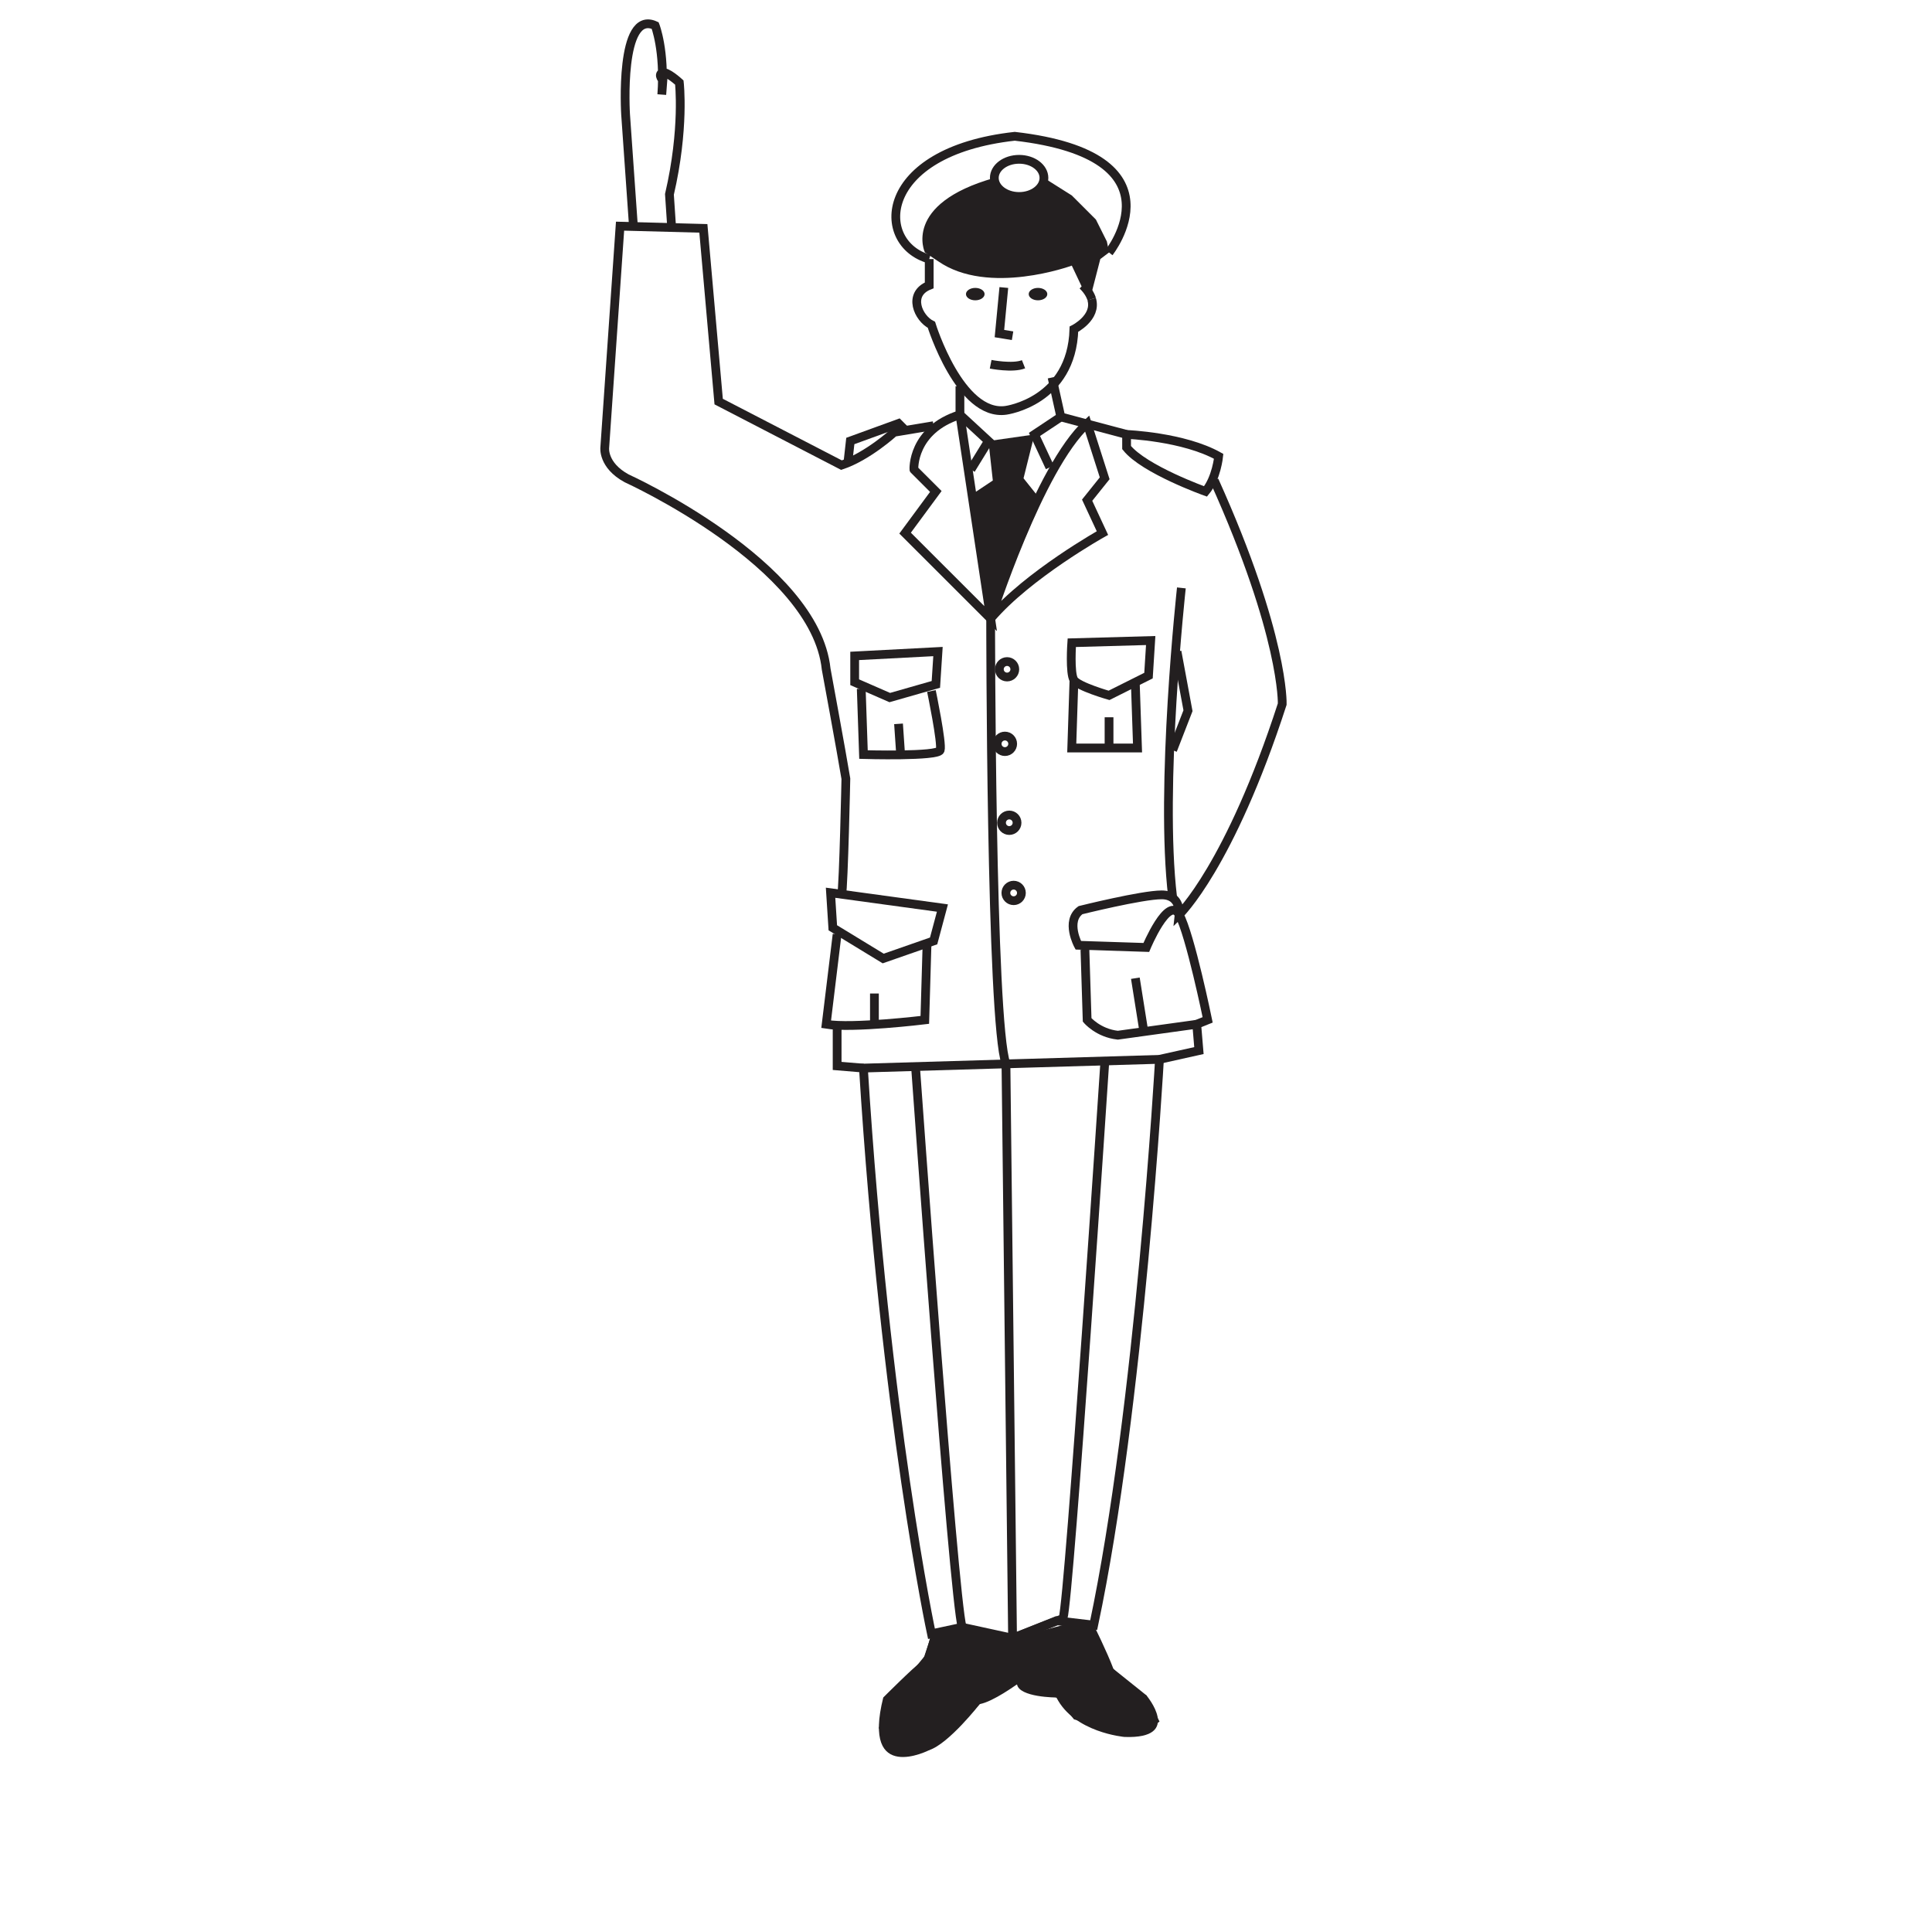 <?xml version="1.0" encoding="utf-8"?>
<!-- Generator: Adobe Illustrator 16.0.0, SVG Export Plug-In . SVG Version: 6.00 Build 0)  -->
<!DOCTYPE svg PUBLIC "-//W3C//DTD SVG 1.1//EN" "http://www.w3.org/Graphics/SVG/1.1/DTD/svg11.dtd">
<svg version="1.1" id="Layer_1" xmlns="http://www.w3.org/2000/svg" xmlns:xlink="http://www.w3.org/1999/xlink" x="0px" y="0px"
	 width="500px" height="500px" viewBox="0 0 50 50" enable-background="new 0 0 50 50" xml:space="preserve">
<path fill="none" stroke="#231F20" stroke-width="0.227" d="M30.007,27.416c0,0-0.511,9.021-1.702,14.641l-0.965-0.113l-1.135,0.453
	L24.9,42.113l-0.794,0.17c0,0-1.192-5.561-1.761-14.641L30.007,27.416z"/>
<rect x="0.168" y="-0.011" fill="none" width="50.315" height="50.315"/>
<polyline fill="#231F20" points="28.815,43.191 29.666,43.873 30.008,44.553 29.554,44.893 28.759,44.781 27.794,44.496 
	27.341,43.93 26.829,43.814 26.318,43.588 25.354,44.1 24.786,44.723 24.049,45.291 23.141,45.348 22.743,44.723 22.914,44.156 
	23.425,43.475 23.936,42.852 24.105,42.283 24.9,42.113 "/>
<path fill="#231F20" d="M25.297,42.213l0.908,0.186l1.305-0.342h0.795c0,0,0.341,0.682,0.511,1.135c0,0,0.511,0.566,0.851,0.682
	c0,0,0.965,1.135-0.566,1.078c0,0-1.306-0.113-1.76-1.021c0,0-0.965,0-1.021-0.342c0,0-0.624,0.455-0.964,0.512
	c0,0-0.795,1.021-1.306,1.191c0,0-1.76,0.908-1.191-1.361c0,0,0.794-0.795,0.965-0.908c0.17-0.113-0.057,0.283-0.057,0.283
	s0.283-0.795,0.34-1.021l0.795-0.17"/>
<path fill="none" stroke="#231F20" stroke-width="0.227" d="M24.9,42.113c-0.228-0.795-1.206-14.498-1.206-14.498"/>
<path fill="none" stroke="#231F20" stroke-width="0.227" d="M25.638,16.01c0,0,0,10.441,0.396,11.52l0.171,14.867l1.306-0.51
	c0.17-0.568,1.078-14.357,1.078-14.357"/>
<path fill="none" stroke="#231F20" stroke-width="0.227" d="M30.007,27.416l1.021-0.227l-0.057-0.682l0.283-0.113
	c0,0-0.454-2.213-0.737-2.724c-0.283-0.511-0.851,0.85-0.851,0.85l-1.76-0.057c0,0-0.34-0.624,0.057-0.908
	c0,0,1.589-0.396,2.101-0.396c0.51,0,0.453,0.511,0.453,0.511s1.306-1.249,2.667-5.448c0,0,0.057-1.759-1.759-5.788"/>
<path fill="none" stroke="#231F20" stroke-width="0.227" d="M29.156,11.243c0,0,1.475,0.057,2.383,0.567c0,0-0.057,0.568-0.34,0.908
	c0,0-1.59-0.567-2.043-1.135V11.243z"/>
<polyline fill="none" stroke="#231F20" stroke-width="0.227" points="29.156,11.243 27.454,10.79 27.227,9.769 "/>
<path fill="none" stroke="#231F20" stroke-width="0.227" d="M28.135,10.959l0.454,1.419l-0.454,0.567l0.396,0.851
	c0,0-1.929,1.078-2.894,2.213C25.638,16.01,26.887,12.095,28.135,10.959z"/>
<path fill="none" stroke="#231F20" stroke-width="0.227" d="M24.843,10.733l0.795,5.277l-2.214-2.213l0.795-1.078l-0.567-0.567
	C23.651,12.152,23.595,11.13,24.843,10.733z"/>
<polyline fill="none" stroke="#231F20" stroke-width="0.227" points="24.843,9.995 24.843,10.733 25.581,11.414 25.127,12.151 "/>
<polyline fill="none" stroke="#231F20" stroke-width="0.227" points="27.453,10.79 26.772,11.243 27.17,12.094 "/>
<path fill="none" stroke="#231F20" stroke-width="0.227" d="M21.779,23.217c0.057-0.397,0.112-3.064,0.112-3.064
	c-0.112-0.681-0.51-2.837-0.51-2.837c-0.284-2.724-5.164-4.937-5.164-4.937c-0.624-0.341-0.566-0.795-0.566-0.795l0.396-5.731
	l2.156,0.057l0.396,4.483l3.179,1.645c0.681-0.227,1.361-0.851,1.361-0.851l1.021-0.17"/>
<polygon fill="none" stroke="#231F20" stroke-width="0.227" points="24.39,23.5 24.39,23.5 21.495,23.104 21.553,24.011 
	22.857,24.806 24.162,24.351 "/>
<path fill="none" stroke="#231F20" stroke-width="0.227" d="M23.992,24.408l-0.058,1.987c0,0-1.871,0.227-2.553,0.113l0.283-2.327"
	/>
<line fill="none" stroke="#231F20" stroke-width="0.227" x1="22.63" y1="25.712" x2="22.63" y2="26.451"/>
<path fill="none" stroke="#231F20" stroke-width="0.227" d="M28.078,24.578l0.057,1.817c0,0,0.283,0.34,0.794,0.396l2.043-0.283"/>
<line fill="none" stroke="#231F20" stroke-width="0.227" x1="29.383" y1="25.316" x2="29.609" y2="26.736"/>
<path fill="none" stroke="#231F20" stroke-width="0.227" d="M30.574,15.215c0,0-0.566,5.165-0.227,8.001"/>
<polyline fill="none" stroke="#231F20" stroke-width="0.227" points="30.461,16.861 30.745,18.393 30.348,19.415 "/>
<circle fill="none" stroke="#231F20" stroke-width="0.227" cx="26.063" cy="17.321" r="0.2"/>
<circle fill="none" stroke="#231F20" stroke-width="0.227" cx="26.007" cy="19.25" r="0.201"/>
<circle fill="none" stroke="#231F20" stroke-width="0.227" cx="26.12" cy="21.293" r="0.201"/>
<circle fill="none" stroke="#231F20" stroke-width="0.227" cx="26.233" cy="23.109" r="0.201"/>
<ellipse fill="none" stroke="#231F20" stroke-width="0.227" cx="26.375" cy="4.604" rx="0.642" ry="0.481"/>
<path fill="#231F20" d="M27.018,4.604l0.72,0.454l0.624,0.624l0.284,0.568l0.057,0.283l-0.227,0.171l-0.289,1.119l-0.449-0.949
	c0,0-2.156,0.794-3.461-0.114l-0.341-0.227c0,0-0.589-1.254,1.798-1.929C25.733,4.604,26.354,5.739,27.018,4.604"/>
<path fill="none" stroke="#231F20" stroke-width="0.227" d="M28.021,7.385c0.127,0.127,0.199,0.246,0.232,0.356"/>
<path fill="none" stroke="#231F20" stroke-width="0.227" d="M28.252,7.741c0.143,0.478-0.459,0.779-0.459,0.779
	c-0.056,1.872-1.759,2.099-1.759,2.099c-1.19,0.171-1.929-2.213-1.929-2.213c-0.34-0.17-0.624-0.794-0.057-1.021V6.704"/>
<polyline fill="none" stroke="#231F20" stroke-width="0.227" points="25.979,7.441 25.865,8.633 26.205,8.689 "/>
<path fill="none" stroke="#231F20" stroke-width="0.227" d="M25.638,9.427c0,0,0.567,0.113,0.851,0"/>
<path fill="none" stroke="#231F20" stroke-width="0.227" d="M16.389,5.796l-0.199-2.837c0,0-0.17-2.724,0.766-2.298
	c0,0,0.256,0.652,0.171,1.787l0.028-0.369c0,0-0.13-0.138-0.022-0.195c0.111-0.059,0.448,0.252,0.448,0.252s0.139,1.195-0.256,2.894
	l0.057,0.851"/>
<polyline fill="none" stroke="#231F20" stroke-width="0.227" points="21.665,26.564 21.665,27.586 22.347,27.643 "/>
<polyline fill="none" stroke="#231F20" stroke-width="0.227" points="21.949,11.924 22.006,11.413 23.254,10.959 23.424,11.13 "/>
<polygon fill="#231F20" points="25.581,11.414 26.772,11.244 26.489,12.378 26.943,12.946 25.638,16.01 25.184,12.775 
	25.694,12.435 "/>
<path fill="none" stroke="#231F20" stroke-width="0.227" d="M27.737,16.634l2.043-0.057l-0.057,0.908l-1.021,0.511
	c0,0-0.795-0.227-0.908-0.397C27.681,17.428,27.737,16.634,27.737,16.634z"/>
<polyline fill="none" stroke="#231F20" stroke-width="0.227" points="29.383,17.712 29.439,19.358 27.737,19.358 27.794,17.599 "/>
<line fill="none" stroke="#231F20" stroke-width="0.227" x1="28.702" y1="19.357" x2="28.702" y2="18.563"/>
<polygon fill="none" stroke="#231F20" stroke-width="0.227" points="22.119,16.975 24.275,16.862 24.22,17.712 23.027,18.053 
	22.119,17.656 "/>
<path fill="none" stroke="#231F20" stroke-width="0.227" d="M24.105,17.883c0,0,0.284,1.361,0.227,1.532
	c-0.057,0.17-1.985,0.113-1.985,0.113l-0.058-1.703"/>
<line fill="none" stroke="#231F20" stroke-width="0.227" x1="23.312" y1="19.585" x2="23.254" y2="18.733"/>
<path fill="none" stroke="#231F20" stroke-width="0.227" d="M28.702,6.534c0,0,1.985-2.497-2.44-3.007
	c-3.575,0.397-3.632,2.78-2.213,3.177"/>
<path fill="#231F20" d="M25.24,7.451c-0.133,0-0.241,0.072-0.241,0.16c0,0.089,0.108,0.161,0.241,0.161s0.241-0.072,0.241-0.161
	C25.481,7.523,25.373,7.451,25.24,7.451"/>
<path fill="#231F20" d="M26.863,7.451c-0.133,0-0.24,0.072-0.24,0.16c0,0.089,0.107,0.161,0.24,0.161
	c0.134,0,0.241-0.072,0.241-0.161C27.104,7.523,26.997,7.451,26.863,7.451"/>
<rect x="0.168" y="-0.011" fill="none" width="50.315" height="50.315"/>
</svg>
